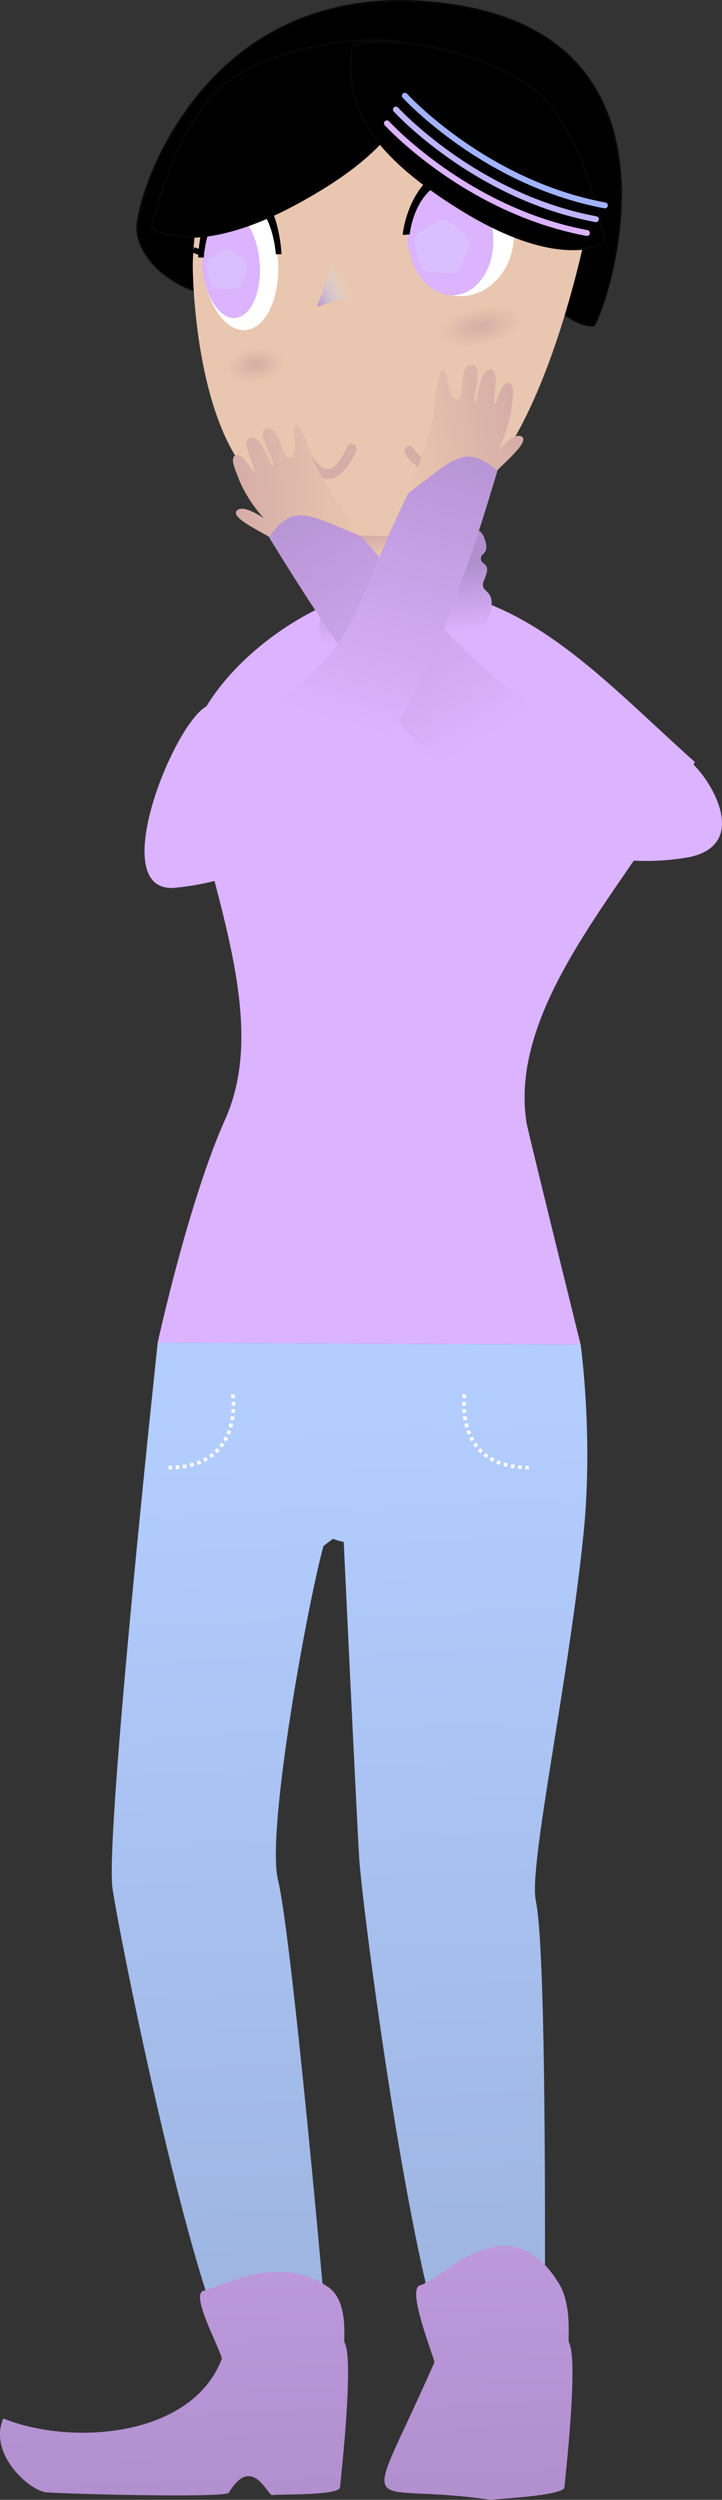<?xml version="1.0" encoding="UTF-8" standalone="no"?>
<!-- Created with Inkscape (http://www.inkscape.org/) -->

<svg
   xmlns:dc="http://purl.org/dc/elements/1.1/"
   xmlns:cc="http://creativecommons.org/ns#"
   xmlns:rdf="http://www.w3.org/1999/02/22-rdf-syntax-ns#"
   xmlns:svg="http://www.w3.org/2000/svg"
   xmlns="http://www.w3.org/2000/svg"
   xmlns:xlink="http://www.w3.org/1999/xlink"
   xmlns:sodipodi="http://sodipodi.sourceforge.net/DTD/sodipodi-0.dtd"
   xmlns:inkscape="http://www.inkscape.org/namespaces/inkscape"
   width="572.158"
   height="1980.25"
   viewBox="0 0 151.383 523.941"
   version="1.1"
   id="svg8"
   inkscape:version="0.92+devel unknown"
   sodipodi:docname="adorina trick 1.svg"
   inkscape:export-filename="/home/mbrickn/Projects/Operation-Ohio/game/images/characters/adorina/adorina trick 1.png"
   inkscape:export-xdpi="96"
   inkscape:export-ydpi="96">
  <rect x="0" y="0" width="151.383" height="523.941" fill="#333333" stroke="none"/>
  <title
     id="title4301">Adorina</title>
  <defs
     id="defs2">
    <linearGradient
       inkscape:collect="always"
       id="linearGradient4409">
      <stop
         style="stop-color:#b290ce;stop-opacity:1"
         offset="0"
         id="stop4405" />
      <stop
         style="stop-color:#d5f6ff;stop-opacity:0;"
         offset="1"
         id="stop4407" />
    </linearGradient>
    <linearGradient
       inkscape:collect="always"
       id="linearGradient4393">
      <stop
         style="stop-color:#b3cdff;stop-opacity:1;"
         offset="0"
         id="stop4389" />
      <stop
         style="stop-color:#9eb5e1;stop-opacity:1"
         offset="1"
         id="stop4391" />
    </linearGradient>
    <linearGradient
       inkscape:collect="always"
       id="linearGradient4384">
      <stop
         style="stop-color:#dcb3ff;stop-opacity:1;"
         offset="0"
         id="stop4380" />
      <stop
         style="stop-color:#b290ce;stop-opacity:1"
         offset="1"
         id="stop4382" />
    </linearGradient>
    <linearGradient
       inkscape:collect="always"
       id="linearGradient4368">
      <stop
         style="stop-color:#b290cf;stop-opacity:1"
         offset="0"
         id="stop4364" />
      <stop
         style="stop-color:#dcb3ff;stop-opacity:1"
         offset="1"
         id="stop4366" />
    </linearGradient>
    <linearGradient
       inkscape:collect="always"
       id="linearGradient4330">
      <stop
         style="stop-color:#b290ce;stop-opacity:1;"
         offset="0"
         id="stop4326" />
      <stop
         style="stop-color:#dcb3ff;stop-opacity:1"
         offset="1"
         id="stop4328" />
    </linearGradient>
    <linearGradient
       inkscape:collect="always"
       id="linearGradient4322">
      <stop
         style="stop-color:#d6ada7;stop-opacity:1;"
         offset="0"
         id="stop4318" />
      <stop
         style="stop-color:#e9c6af;stop-opacity:1"
         offset="1"
         id="stop4320" />
    </linearGradient>
    <linearGradient
       inkscape:collect="always"
       id="linearGradient4314">
      <stop
         style="stop-color:#803e80;stop-opacity:1;"
         offset="0"
         id="stop4310" />
      <stop
         style="stop-color:#803e80;stop-opacity:0;"
         offset="1"
         id="stop4312" />
    </linearGradient>
    <linearGradient
       inkscape:collect="always"
       id="linearGradient4306">
      <stop
         style="stop-color:#803e80;stop-opacity:1;"
         offset="0"
         id="stop4302" />
      <stop
         style="stop-color:#803e80;stop-opacity:0;"
         offset="1"
         id="stop4304" />
    </linearGradient>
    <radialGradient
       inkscape:collect="always"
       xlink:href="#linearGradient4306"
       id="radialGradient4308"
       cx="379.964"
       cy="145.483"
       fx="379.964"
       fy="145.483"
       r="6.094"
       gradientTransform="matrix(1,0,0,0.587,0,60.133)"
       gradientUnits="userSpaceOnUse" />
    <radialGradient
       inkscape:collect="always"
       xlink:href="#linearGradient4314"
       id="radialGradient4316"
       cx="419.512"
       cy="166.653"
       fx="419.512"
       fy="166.653"
       r="8.776"
       gradientTransform="matrix(1,0,0,0.454,0,91.042)"
       gradientUnits="userSpaceOnUse" />
    <linearGradient
       inkscape:collect="always"
       xlink:href="#linearGradient4322"
       id="linearGradient4324"
       x1="424.358"
       y1="126.428"
       x2="425"
       y2="130.755"
       gradientUnits="userSpaceOnUse" />
    <linearGradient
       inkscape:collect="always"
       xlink:href="#linearGradient4330"
       id="linearGradient4332"
       x1="426.441"
       y1="123.049"
       x2="427.725"
       y2="136.961"
       gradientUnits="userSpaceOnUse" />
    <linearGradient
       inkscape:collect="always"
       xlink:href="#linearGradient4368"
       id="linearGradient4370"
       x1="416.925"
       y1="524.573"
       x2="410.161"
       y2="326.774"
       gradientUnits="userSpaceOnUse" />
    <linearGradient
       inkscape:collect="always"
       xlink:href="#linearGradient4384"
       id="linearGradient4386"
       x1="485.62"
       y1="216.318"
       x2="442.143"
       y2="272.824"
       gradientUnits="userSpaceOnUse"
       gradientTransform="rotate(111.146,482.898,173.38)" />
    <linearGradient
       inkscape:collect="always"
       xlink:href="#linearGradient4393"
       id="linearGradient4395"
       x1="1567.531"
       y1="1131.126"
       x2="1595.678"
       y2="1831.268"
       gradientUnits="userSpaceOnUse" />
    <linearGradient
       inkscape:collect="always"
       xlink:href="#linearGradient4409"
       id="linearGradient4411"
       x1="409.401"
       y1="78.869"
       x2="416.24"
       y2="75.334"
       gradientUnits="userSpaceOnUse" />
    <linearGradient
       inkscape:collect="always"
       xlink:href="#linearGradient4322"
       id="linearGradient4350"
       x1="395.595"
       y1="109.93"
       x2="421.509"
       y2="109.93"
       gradientUnits="userSpaceOnUse"
       gradientTransform="rotate(-3.593,422.108,160.08)" />
    <linearGradient
       inkscape:collect="always"
       xlink:href="#linearGradient4384"
       id="linearGradient4356"
       gradientUnits="userSpaceOnUse"
       gradientTransform="matrix(0.588,0.809,0.809,-0.588,-42.956,-109.452)"
       x1="485.62"
       y1="216.318"
       x2="442.143"
       y2="272.824" />
    <linearGradient
       inkscape:collect="always"
       xlink:href="#linearGradient4322"
       id="linearGradient4358"
       gradientUnits="userSpaceOnUse"
       x1="395.595"
       y1="109.93"
       x2="421.509"
       y2="109.93"
       gradientTransform="matrix(-0.981,0.196,0.196,0.981,819.238,-89.275)" />
    <linearGradient
       inkscape:collect="always"
       xlink:href="#linearGradient4368"
       id="linearGradient4339"
       gradientUnits="userSpaceOnUse"
       x1="416.925"
       y1="524.573"
       x2="410.161"
       y2="326.774" />
    <linearGradient
       inkscape:collect="always"
       xlink:href="#linearGradient4368"
       id="linearGradient4341"
       gradientUnits="userSpaceOnUse"
       x1="416.925"
       y1="524.573"
       x2="410.161"
       y2="326.774" />
  </defs>
  <sodipodi:namedview
     id="base"
     pagecolor="#ffffff"
     bordercolor="#666666"
     borderopacity="1.0"
     inkscape:pageopacity="0.0"
     inkscape:pageshadow="2"
     inkscape:zoom="1.4"
     inkscape:cx="111.82399"
     inkscape:cy="1590.4339"
     inkscape:document-units="mm"
     inkscape:current-layer="layer3"
     showgrid="false"
     inkscape:window-width="1920"
     inkscape:window-height="1016"
     inkscape:window-x="0"
     inkscape:window-y="0"
     inkscape:window-maximized="1"
     units="px"
     inkscape:pagecheckerboard="true"
     inkscape:document-rotation="0"
     fit-margin-top="0"
     fit-margin-left="0"
     fit-margin-right="0"
     fit-margin-bottom="0">
    <inkscape:grid
       type="xygrid"
       id="grid4485"
       originx="-342.988"
       originy="241.462" />
  </sodipodi:namedview>
  <g
     inkscape:label="Head"
     inkscape:groupmode="layer"
     id="layer1"
     transform="translate(-342.988,-14.521)">
    <path
       style="fill:#000000;fill-opacity:1;stroke:#070808;stroke-width:0.376px;stroke-linecap:butt;stroke-linejoin:miter;stroke-opacity:1"
       d="m 457.482,77.465 c 0,0 6.274,5.751 10.029,5.276 2.044,-2.376 22.312,-58.671 -28.504,-67.006 -50.816,-8.335 -66.41,36.566 -67.216,45.976 -0.807,9.41 17.476,24.467 45.438,8.066 38.986,6.991 40.254,7.688 40.254,7.688 z"
       id="path4522"
       inkscape:connector-curvature="0" />
    <path
       style="fill:url(#linearGradient4324);fill-opacity:1;stroke:none;stroke-width:1.287px;stroke-linecap:butt;stroke-linejoin:miter;stroke-opacity:1"
       d="m 413.691,121.62 c 0,0 5.688,14.789 4.713,21.94 22.59,-5.201 23.565,-2.275 23.565,-2.275 0,0 -7.801,-21.615 -8.613,-25.678 -0.813,-4.063 -19.665,6.013 -19.665,6.013 z"
       id="path4612"
       inkscape:connector-curvature="0" />
    <path
       style="fill:#e9c6af;stroke:none;stroke-width:1.287px;stroke-linecap:butt;stroke-linejoin:miter;stroke-opacity:1"
       d="m 383.401,70.146 c 0,0 0,32.177 12.871,45.048 12.871,12.871 25.237,11.587 25.237,11.587 0,0 8.788,1.687 20.717,-9.15 17.175,-15.601 24.835,-60.356 24.835,-60.356 0,0 0,-32.177 -51.483,-32.177 -32.177,4.3e-5 -32.177,45.048 -32.177,45.048 z"
       id="path4487"
       inkscape:connector-curvature="0"
       sodipodi:nodetypes="cccscsc" />
    <ellipse
       ry="12.871"
       rx="11.147"
       cy="63.71"
       cx="439.596"
       id="ellipse4497"
       style="fill:#ffffff;fill-opacity:1;stroke:none;stroke-width:5.227;stroke-linecap:round;stroke-linejoin:round;stroke-miterlimit:4;stroke-dasharray:none;stroke-opacity:1;paint-order:stroke fill markers" />
    <path
       sodipodi:nodetypes="ccc"
       style="fill:url(#linearGradient4411);fill-opacity:1;stroke:none;stroke-width:0.856;stroke-linecap:butt;stroke-linejoin:miter;stroke-miterlimit:4;stroke-dasharray:none;stroke-opacity:1"
       d="m 413.26,65.363 c 0,0 -0.26,4.635 -3.858,13.506 9.547,-3.685 12.804,-1.005 12.804,-1.005"
       id="path4489"
       inkscape:connector-curvature="0" />
    <ellipse
       ry="14.392"
       rx="7.935"
       cy="99.927"
       cx="386.697"
       id="ellipse4499"
       style="fill:#ffffff;fill-opacity:1;stroke:none;stroke-width:5.712;stroke-linecap:round;stroke-linejoin:round;stroke-miterlimit:4;stroke-dasharray:none;stroke-opacity:1;paint-order:stroke fill markers"
       transform="rotate(-4.489)" />
    <ellipse
       style="fill:#dcb3ff;fill-opacity:1;stroke:none;stroke-width:4.389;stroke-linecap:round;stroke-linejoin:round;stroke-miterlimit:4;stroke-dasharray:none;stroke-opacity:1;paint-order:stroke fill markers"
       id="path4491"
       cx="384.752"
       cy="100.412"
       rx="6.015"
       ry="11.212"
       transform="rotate(-4.489)" />
    <ellipse
       style="fill:#dcb3ff;fill-opacity:1;stroke:none;stroke-width:4.524;stroke-linecap:round;stroke-linejoin:round;stroke-miterlimit:4;stroke-dasharray:none;stroke-opacity:1;paint-order:stroke fill markers"
       id="path4493"
       cx="431.046"
       cy="98.489"
       rx="8.977"
       ry="11.969"
       transform="rotate(-4.489)" />
    <path
       sodipodi:nodetypes="ccccc"
       style="fill:#000000;fill-opacity:1;stroke:#000000;stroke-width:1.439px;stroke-linecap:butt;stroke-linejoin:miter;stroke-opacity:1"
       d="m 428.165,63.594 c 0,0 1.045,-12.134 11.645,-12.58 10.599,-0.445 11.472,12.57 11.472,12.57 0,0 0.257,-15.038 -10.755,-14.109 -11.012,0.929 -12.362,14.118 -12.362,14.118 z"
       id="path4505"
       inkscape:connector-curvature="0" />
    <path
       style="fill:#d5f6ff;fill-opacity:1;stroke:#d5f6ff;stroke-width:1.439px;stroke-linecap:butt;stroke-linejoin:miter;stroke-opacity:1"
       d="m 451.662,62.681 1.849,0.434"
       id="path4507"
       inkscape:connector-curvature="0"
       sodipodi:nodetypes="cc" />
    <path
       inkscape:connector-curvature="0"
       id="path4509"
       d="m 385.163,67.903 c 0,0 0.94,-11.874 8.232,-12.06 7.292,-0.186 8.026,11.96 8.026,11.96 0,0 -0.658,-14.337 -8.222,-13.679 -7.564,0.658 -8.036,13.779 -8.036,13.779 z"
       style="fill:#d5f6ff;fill-opacity:1;stroke:#000000;stroke-width:1.193px;stroke-linecap:butt;stroke-linejoin:miter;stroke-opacity:1"
       sodipodi:nodetypes="ccccc" />
    <path
       sodipodi:nodetypes="cc"
       inkscape:connector-curvature="0"
       id="path4511"
       d="m 383.547,66.902 1.285,0.478"
       style="fill:#d5f6ff;fill-opacity:1;stroke:#000000;stroke-width:1.193px;stroke-linecap:butt;stroke-linejoin:miter;stroke-opacity:1" />
    <path
       style="fill:none;fill-opacity:1;stroke:#d6ada7;stroke-width:2.084;stroke-linecap:round;stroke-linejoin:miter;stroke-miterlimit:4;stroke-dasharray:none;stroke-opacity:1;paint-order:stroke fill markers"
       d="m 416.69,108.583 c 0,0 -3.96,10.589 -9.31,1.78"
       id="path4520"
       inkscape:connector-curvature="0"
       sodipodi:nodetypes="cc" />
    <path
       style="fill:#000000;fill-opacity:1;stroke:#070808;stroke-width:0.376px;stroke-linecap:butt;stroke-linejoin:miter;stroke-opacity:1"
       d="m 374.777,62.352 c 0,0 8.701,6.577 30.454,-5.234 21.754,-11.811 25.664,-21.978 24.654,-33.086 -8.815,-3.133 -34.492,0.22 -43.346,11.616 -8.855,11.396 -11.762,26.704 -11.762,26.704 z"
       id="path4580"
       inkscape:connector-curvature="0" />
    <path
       inkscape:connector-curvature="0"
       id="path4582"
       d="m 469.755,65.358 c 0,0 -9.057,6.077 -30.112,-6.939 -21.055,-13.016 -24.387,-23.387 -22.754,-34.421 8.977,-2.632 34.425,2.16 42.624,14.036 8.199,11.876 10.241,27.324 10.241,27.324 z"
       style="fill:#000000;fill-opacity:1;stroke:#070808;stroke-width:0.376px;stroke-linecap:butt;stroke-linejoin:miter;stroke-opacity:1" />
    <path
       sodipodi:nodetypes="cc"
       inkscape:connector-curvature="0"
       id="path4338"
       d="m 438.553,108.848 c -4.574,8.304 -9.759,0.178 -9.759,0.178"
       style="fill:none;fill-opacity:1;stroke:#d6ada7;stroke-width:2.084;stroke-linecap:round;stroke-linejoin:miter;stroke-miterlimit:4;stroke-dasharray:none;stroke-opacity:1;paint-order:stroke fill markers" />
  </g>
  <g
     inkscape:groupmode="layer"
     id="layer3"
     inkscape:label="Body"
     transform="translate(-342.988,-3.271)">
    <path
       style="fill:#dcb3ff;fill-opacity:1;stroke:none;stroke-width:4.865px;stroke-linecap:butt;stroke-linejoin:miter;stroke-opacity:1"
       d="m 1577.967,481.975 c -60.033,14.716 -141.39,82.473 -135.381,144.303 23.417,101.104 62.707,195.771 30.506,269.906 -29.483,65.11 -54.008,178.008 -54.008,178.008 l 334.627,1.609 c 0,0 -36.543,-147.653 -42.685,-174.68 -16.441,-99.988 92.47,-201.76 133.033,-286.104 -57.542,-51.388 -110.473,-109.191 -175.357,-129.287 -63.542,30.521 -105.821,49.033 -90.734,-3.756 z"
       transform="scale(0.265)"
       id="path4617"
       inkscape:connector-curvature="0"
       sodipodi:nodetypes="ccccccccc" />
    <path
       style="fill:#d6ada7;fill-opacity:1;stroke:none;stroke-width:1.287px;stroke-linecap:butt;stroke-linejoin:miter;stroke-opacity:1"
       d="m 418.03,124.254 c 0.969,3.82 -0.833,4.382 -1.066,6.092 1.093,5.497 1.137,5.463 3.818,7.187 2.928,1.883 10.697,-0.705 12.507,-0.9 7.626,-0.825 7.972,-8.521 7.972,-8.521 0,0 -0.946,-2.62 -2.213,-6.208 -9.603,-5.953 -16.459,2.972 -21.017,2.351 z"
       id="path4612-3"
       inkscape:connector-curvature="0"
       sodipodi:nodetypes="ccsscccc" />
    <path
       style="fill:url(#linearGradient4332);fill-opacity:1;stroke:none;stroke-width:0.376px;stroke-linecap:butt;stroke-linejoin:miter;stroke-opacity:1"
       d="m 410.614,119.157 c 0.941,1.882 1.21,2.823 0,5.243 -1.21,2.42 -1.882,1.882 -0.807,3.226 1.075,1.344 1.344,3.63 0.269,5.646 -1.075,2.017 1.882,9.948 10.62,10.486 8.738,0.538 20.568,-2.42 23.257,-7.797 2.689,-5.377 2.554,-7.394 1.075,-8.738 -1.479,-1.344 -0.538,-1.882 0,-3.899 0.538,-2.016 -1.21,-1.748 -1.21,-2.958 0,-1.21 1.479,-0.941 1.075,-3.092 -0.403,-2.151 -1.613,-3.899 -3.092,-2.017 -1.479,1.882 -1.613,2.689 -3.092,2.42 -1.479,-0.269 -3.63,-1.075 -4.571,0.403 -0.941,1.479 -3.899,1.613 -4.436,1.075 -0.538,-0.538 -3.361,-1.21 -5.108,0.269 -1.748,1.479 -2.285,2.285 -4.436,1.21 -2.151,-1.075 -2.017,-2.554 -4.571,-1.344 -2.554,1.21 -4.974,-0.134 -4.974,-0.134 z"
       id="path4523"
       inkscape:connector-curvature="0" />
    <path
       style="fill:none;stroke:#dcb3ff;stroke-width:1.231;stroke-linecap:round;stroke-linejoin:miter;stroke-miterlimit:4;stroke-dasharray:none;stroke-opacity:1"
       d="m 424.111,29.116 c 0,0 16.67,18.283 41.943,22.988"
       id="path4540"
       inkscape:connector-curvature="0" />
    <path
       inkscape:connector-curvature="0"
       id="path4542"
       d="m 425.993,26.226 c 0,0 16.67,18.283 41.943,22.988"
       style="fill:none;fill-opacity:1;stroke:#c0b3ff;stroke-width:1.231;stroke-linecap:round;stroke-linejoin:miter;stroke-miterlimit:4;stroke-dasharray:none;stroke-opacity:1" />
    <path
       style="fill:none;fill-opacity:1;stroke:#a1b3ff;stroke-width:1.231;stroke-linecap:round;stroke-linejoin:miter;stroke-miterlimit:4;stroke-dasharray:none;stroke-opacity:1"
       d="m 427.875,23.336 c 0,0 16.67,18.283 41.943,22.988"
       id="path4544"
       inkscape:connector-curvature="0" />
    <path
       style="fill:url(#linearGradient4395);fill-opacity:1;stroke:none;stroke-width:1.531px;stroke-linecap:butt;stroke-linejoin:miter;stroke-opacity:1"
       d="m 1419.084,1074.191 c 0,0 -41.931,390.151 -35.75,431.875 6.842,46.186 72.847,372.29 104.398,381.045 31.551,8.755 67.446,8.613 66.127,-15.34 -1.319,-23.953 -28.668,-327.872 -39.615,-372.568 -9.421,-38.465 23.152,-217.42 35.971,-264.152 2.484,-1.862 4.987,-3.761 7.484,-5.646 2.798,1.052 5.647,1.879 8.557,2.439 0,0 9.771,208.305 12.225,249.887 2.473,41.903 49.618,401.093 80.738,408.443 31.12,7.351 66.85,5.546 66.305,-18.496 -0.545,-24.042 2.165,-311.67 -7.299,-356.141 -5.738,-26.963 25.637,-171.554 37.758,-290.143 7.871,-77.002 -2.272,-149.594 -2.272,-149.594 z"
       transform="scale(0.265)"
       id="path4300"
       inkscape:connector-curvature="0" />
    <g
       id="g4346"
       style="fill:url(#linearGradient4370);fill-opacity:1;stroke:none">
      <path
         sodipodi:nodetypes="cccccsscccc"
         inkscape:connector-curvature="0"
         id="path4302"
         d="m 352.6,525.627 c 4.991,0.371 36.726,1.195 38.349,0.128 4.879,-8.229 8.161,0.595 9.12,0.466 1.396,-0.252 14.055,0.14 14.21,-1.636 0.155,-1.776 2.998,-26.869 0.948,-30.334 -0.305,-0.516 1.001,-8.64 -3.467,-11.669 -10.06,-6.82 -21.061,-0.719 -26.14,0.824 -2.658,0.808 3.091,11.274 3.901,14.199 -6.325,16.655 -31.775,18.257 -45.84,12.548 -3.161,7.367 5.284,14.974 8.918,15.473 z"
         style="fill:url(#linearGradient4339);fill-opacity:1;stroke:none;stroke-width:0.291px;stroke-linecap:butt;stroke-linejoin:miter;stroke-opacity:1" />
      <path
         style="fill:url(#linearGradient4341);fill-opacity:1;stroke:none;stroke-width:0.291px;stroke-linecap:butt;stroke-linejoin:miter;stroke-opacity:1"
         d="m 445.888,527.212 c 1.396,-0.252 15.287,-0.851 15.442,-2.627 0.155,-1.776 2.998,-26.869 0.948,-30.334 -0.305,-0.516 0.737,-7.726 -2.071,-12.336 -10.539,-17.305 -24.102,-1.191 -29.181,0.353 -2.658,0.808 2.253,13.144 3.064,16.07 -15.337,34.874 -15.83,24.744 11.797,28.875 z"
         id="path4306"
         inkscape:connector-curvature="0"
         sodipodi:nodetypes="cccsscc" />
    </g>
    <path
       style="fill:none;stroke:#ffffff;stroke-width:0.765;stroke-linecap:butt;stroke-linejoin:miter;stroke-miterlimit:4;stroke-dasharray:0.765, 0.765;stroke-dashoffset:0;stroke-opacity:1"
       d="m 440.401,295.557 c 0,0 -2.414,15.302 13.475,15.305"
       id="path4309"
       inkscape:connector-curvature="0" />
    <path
       inkscape:connector-curvature="0"
       id="path4313"
       d="m 391.81,295.557 c 0,0 2.414,15.302 -13.475,15.305"
       style="fill:none;stroke:#ffffff;stroke-width:0.765;stroke-linecap:butt;stroke-linejoin:miter;stroke-miterlimit:4;stroke-dasharray:0.765, 0.765;stroke-dashoffset:0;stroke-opacity:1" />
    <path
       sodipodi:nodetypes="ccsccsssscccscc"
       inkscape:connector-curvature="0"
       id="path4313-3"
       d="m 418.718,115.655 c 0,0 -8.812,-11.619 -10.454,-17.253 -0.395,-1.358 -2.41,-6.183 -3.277,-5.895 -0.998,0.331 0.68,6.005 -0.978,6.712 -2.032,0.951 -2.374,-7.532 -5.297,-6.011 -2.153,0.674 2.19,7.174 1.566,7.649 -0.666,0.507 -2.484,-6.933 -5.04,-5.776 -1.793,0.811 1.573,6.658 1.177,7.16 -0.338,0.427 -2.435,-4.338 -4.108,-3.481 -1.071,0.547 -0.09,2.72 0.537,4.374 1.994,5.265 5.506,8.781 5.506,8.781 0,0 -4.259,-3.028 -5.675,-1.659 -1.416,1.369 4.157,4 6.653,5.488 2.496,1.487 12.089,13.165 12.089,13.165 z"
       style="fill:url(#linearGradient4350);fill-opacity:1;stroke:none;stroke-width:0.265px;stroke-linecap:butt;stroke-linejoin:miter;stroke-opacity:1" />
    <path
       style="fill:url(#linearGradient4386);fill-opacity:1;stroke:none;stroke-width:1.052px;stroke-linecap:butt;stroke-linejoin:miter;stroke-opacity:1"
       d="m 484.977,163.83 c -33.273,-8.336 -45.762,-24.654 -66.259,-48.174 -11.24,-4.569 -14.306,-7.06 -19.303,0.251 19.627,31.912 47.521,74.192 88.142,66.999 17.691,-3.786 -4.931,-28.698 -2.58,-19.076 z"
       id="path4640"
       inkscape:connector-curvature="0"
       sodipodi:nodetypes="ccccc" />
    <path
       style="fill:url(#linearGradient4358);fill-opacity:1;stroke:none;stroke-width:0.265px;stroke-linecap:butt;stroke-linejoin:miter;stroke-opacity:1"
       d="m 428.569,106.669 c 0,0 5.528,-13.494 5.665,-19.361 0.033,-1.414 0.739,-6.595 1.651,-6.54 1.05,0.063 0.887,5.978 2.671,6.234 2.208,0.397 0.357,-7.89 3.573,-7.171 2.254,0.098 -0.271,7.496 0.454,7.795 0.774,0.319 0.617,-7.338 3.385,-6.878 1.941,0.323 0.192,6.839 0.704,7.222 0.436,0.326 1.237,-4.818 3.075,-4.421 1.176,0.253 0.787,2.606 0.606,4.365 -0.573,5.601 -3.063,9.902 -3.063,9.902 0,0 3.337,-4.021 5.058,-3.063 1.721,0.959 -2.989,4.935 -5.018,7.014 -2.03,2.079 -8.297,15.831 -8.297,15.831 z"
       id="path4352"
       inkscape:connector-curvature="0"
       sodipodi:nodetypes="ccsccsssscccscc" />
    <path
       sodipodi:nodetypes="ccccc"
       inkscape:connector-curvature="0"
       id="path4354"
       d="m 389.589,156.972 c 30.01,-16.612 25.221,-22.303 38.98,-50.303 9.687,-7.306 12.009,-10.501 18.719,-4.721 -10.761,35.886 -26.844,83.918 -67.948,87.413 -18.07,0.891 10.09,-56.615 10.25,-32.389 z"
       style="fill:url(#linearGradient4356);fill-opacity:1;stroke:none;stroke-width:1.052px;stroke-linecap:butt;stroke-linejoin:miter;stroke-opacity:1" />
  </g>
  <g
     inkscape:groupmode="layer"
     id="layer2"
     inkscape:label="Decor"
     style="display:inline;opacity:0.186"
     transform="translate(-342.988,-14.521)">
    <ellipse
       style="fill:url(#radialGradient4316);fill-opacity:1;stroke:none;stroke-width:0.856;stroke-linecap:round;stroke-linejoin:round;stroke-miterlimit:4;stroke-dasharray:none;stroke-opacity:0.522;paint-order:stroke fill markers"
       id="path4577"
       cx="419.512"
       cy="166.653"
       rx="8.776"
       ry="3.982"
       transform="rotate(-11.086)" />
    <ellipse
       style="fill:url(#radialGradient4308);fill-opacity:1;stroke:none;stroke-width:0.856;stroke-linecap:round;stroke-linejoin:round;stroke-miterlimit:4;stroke-dasharray:none;stroke-opacity:0.522;paint-order:stroke fill markers"
       id="path4579"
       cx="379.964"
       cy="145.483"
       rx="6.094"
       ry="3.575"
       transform="rotate(-8.032)" />
    <path
       sodipodi:type="star"
       style="fill:#d5f6ff;fill-opacity:1;stroke:#d5f6ff;stroke-width:3.979;stroke-linecap:round;stroke-linejoin:round;stroke-miterlimit:4;stroke-dasharray:none;stroke-dashoffset:0;stroke-opacity:1;paint-order:stroke fill markers"
       id="path4559"
       sodipodi:sides="5"
       sodipodi:cx="390.49033"
       sodipodi:cy="71.194855"
       sodipodi:r1="2.3659186"
       sodipodi:r2="1.9140686"
       sodipodi:arg1="1.0040671"
       sodipodi:arg2="1.6323856"
       inkscape:flatsided="true"
       inkscape:rounded="0"
       inkscape:randomized="0"
       d="m 391.761,73.191 -2.776,-0.171 -0.695,-2.693 2.346,-1.493 2.145,1.77 z"
       inkscape:transform-center-x="-0.044993039"
       inkscape:transform-center-y="-0.18270357" />
    <path
       sodipodi:type="star"
       style="fill:#d5f6ff;fill-opacity:1;stroke:#d5f6ff;stroke-width:4.579;stroke-linecap:round;stroke-linejoin:round;stroke-miterlimit:4;stroke-dasharray:none;stroke-dashoffset:0;stroke-opacity:1;paint-order:stroke fill markers"
       id="path4561"
       sodipodi:sides="5"
       sodipodi:cx="435.56528"
       sodipodi:cy="66.453873"
       sodipodi:r1="3.6532724"
       sodipodi:r2="2.9555597"
       sodipodi:arg1="1.0303768"
       sodipodi:arg2="1.6586954"
       inkscape:flatsided="true"
       inkscape:rounded="0"
       inkscape:randomized="0"
       d="m 437.445,69.587 -4.278,-0.377 -0.963,-4.185 3.683,-2.21 3.239,2.82 z"
       inkscape:transform-center-x="-0.099080276"
       inkscape:transform-center-y="-0.25326278" />
  </g>
</svg>
